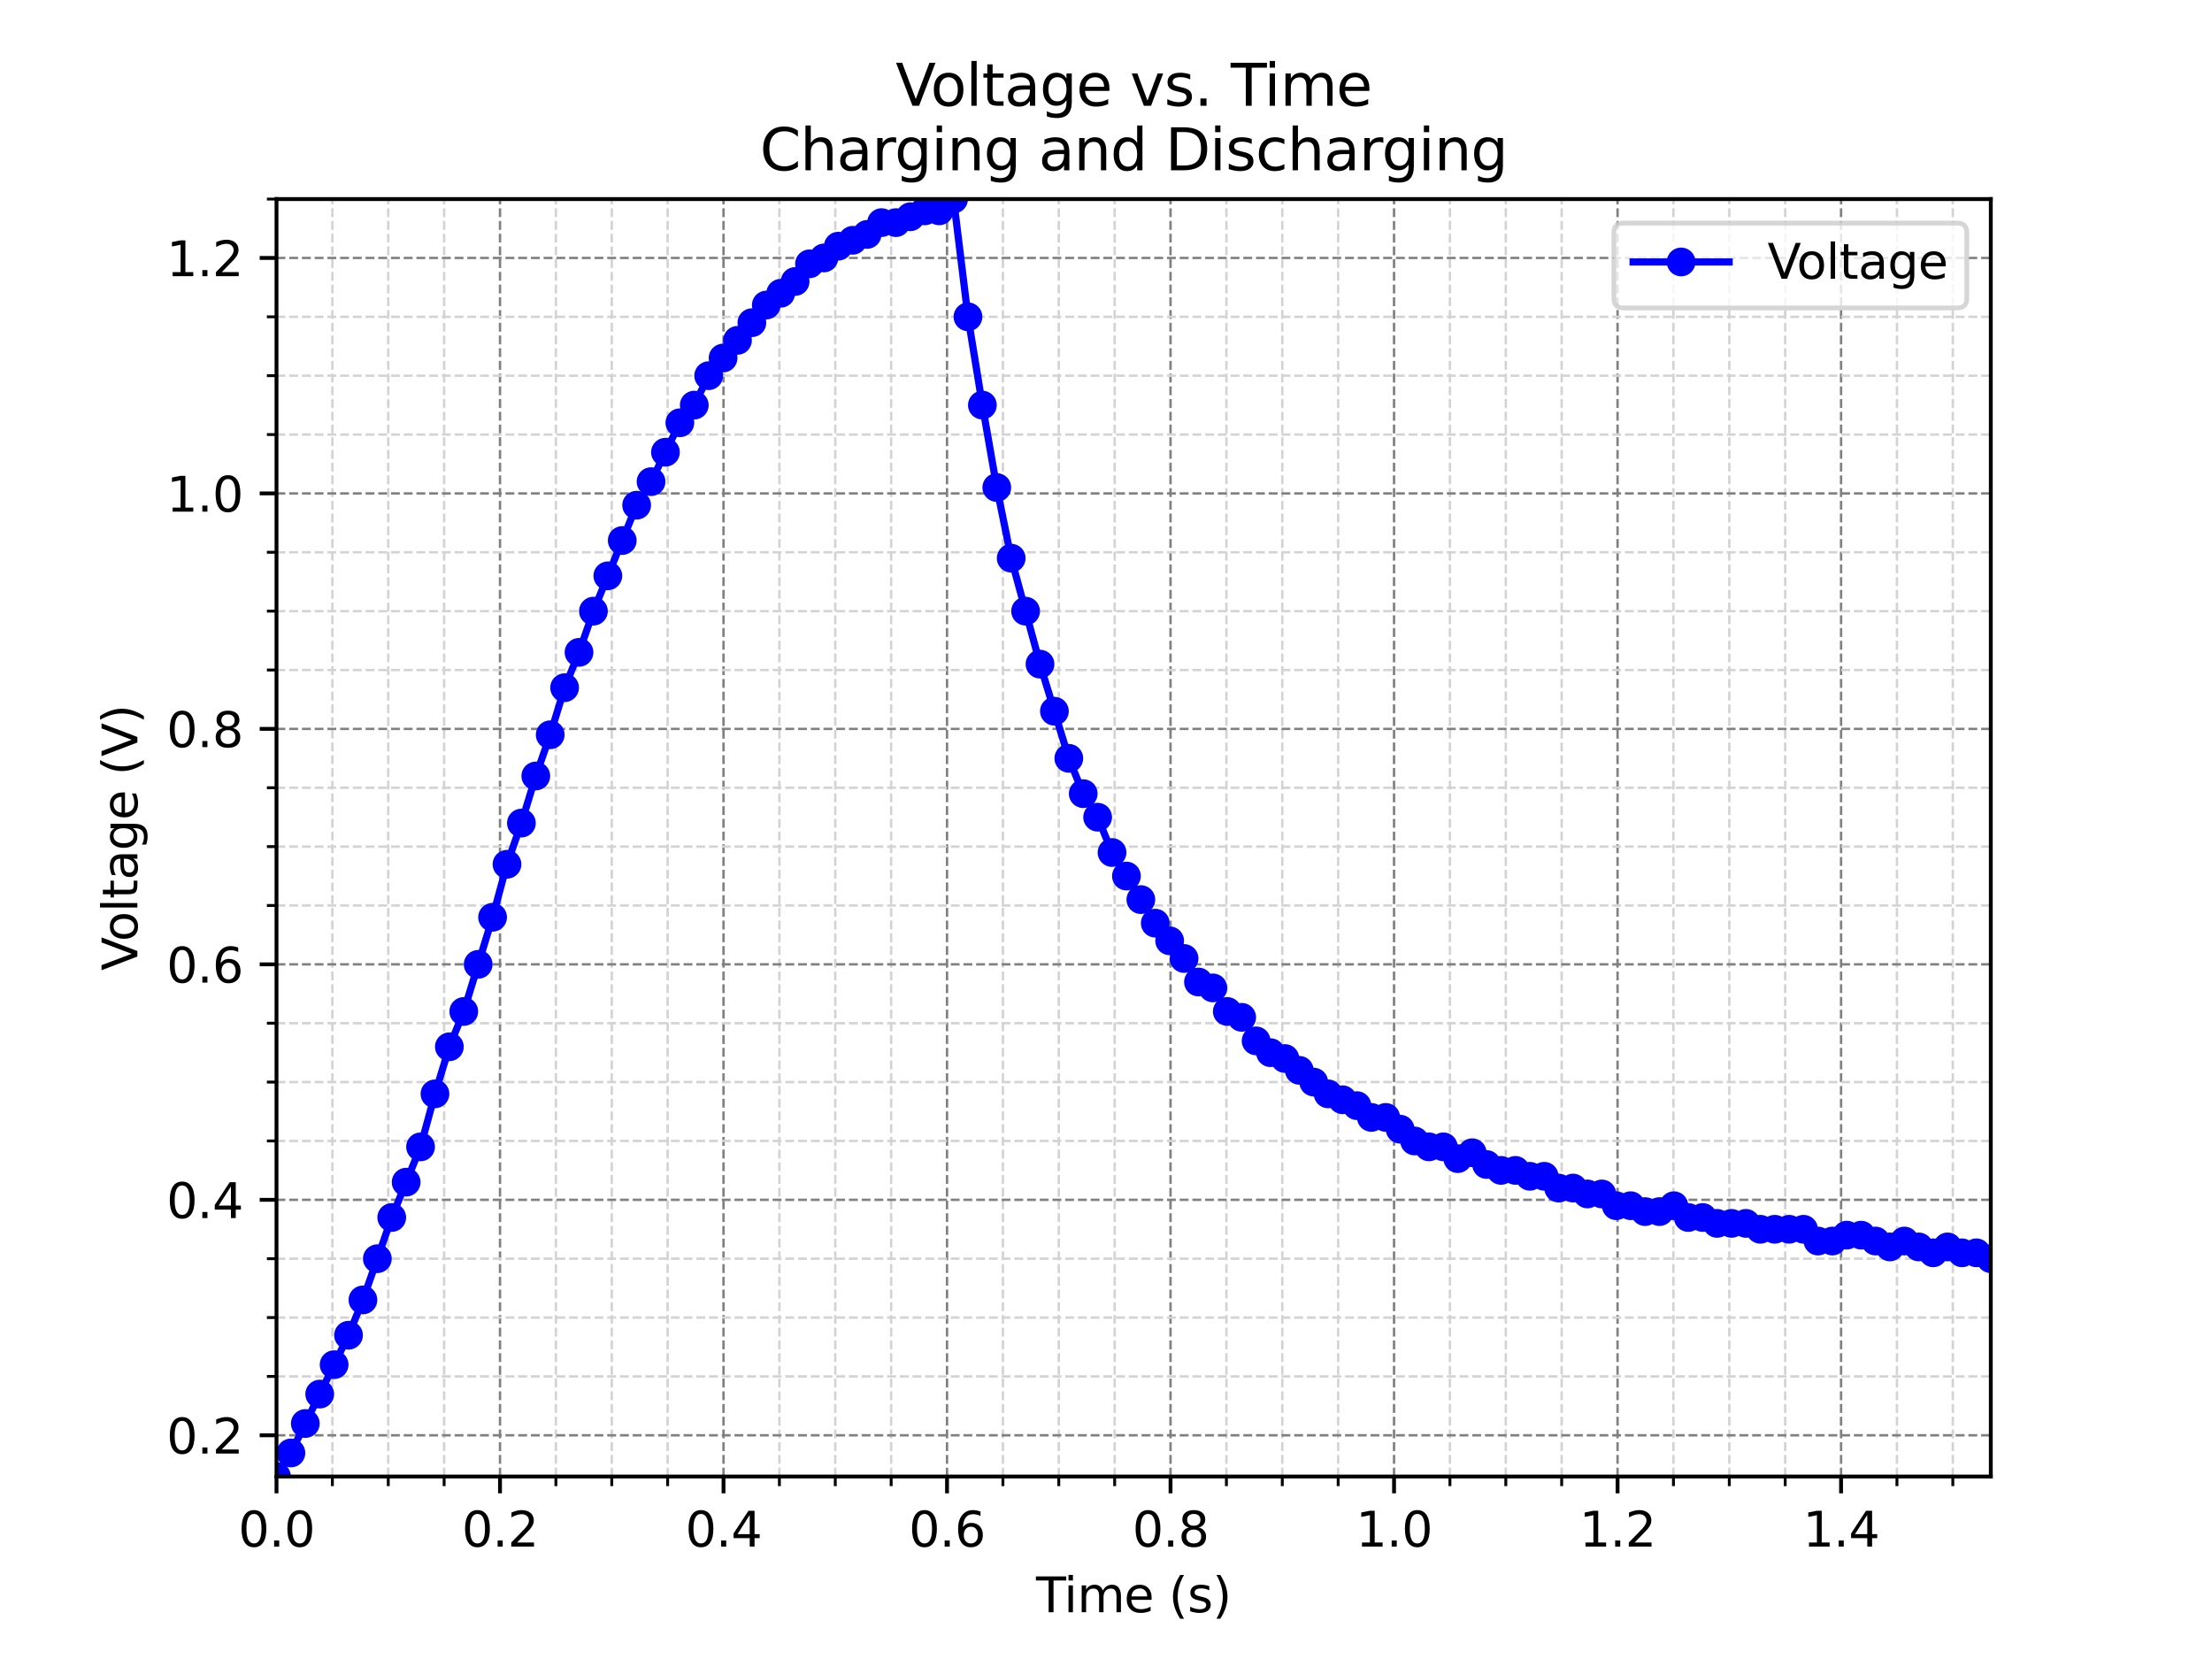 <?xml version="1.0" encoding="utf-8" standalone="no"?>
<!DOCTYPE svg PUBLIC "-//W3C//DTD SVG 1.1//EN"
  "http://www.w3.org/Graphics/SVG/1.1/DTD/svg11.dtd">
<svg xmlns:xlink="http://www.w3.org/1999/xlink" width="460.8pt" height="345.6pt" viewBox="0 0 460.8 345.6" xmlns="http://www.w3.org/2000/svg" version="1.1">
 <defs>
  <style type="text/css">*{stroke-linejoin: round; stroke-linecap: butt}</style>
 </defs>
 <g id="figure_1">
  <g id="patch_1">
   <path d="M 0 345.6 
L 460.8 345.6 
L 460.8 0 
L 0 0 
z
" style="fill: #ffffff"/>
  </g>
  <g id="axes_1">
   <g id="patch_2">
    <path d="M 57.6 307.584 
L 414.72 307.584 
L 414.72 41.472 
L 57.6 41.472 
z
" style="fill: #ffffff"/>
   </g>
   <g id="matplotlib.axis_1">
    <g id="xtick_1">
     <g id="line2d_1">
      <path d="M 57.6 307.584 
L 57.6 41.472 
" clip-path="url(#p20239537d5)" style="fill: none; stroke-dasharray: 1.85,0.8; stroke-dashoffset: 0; stroke: #808080; stroke-width: 0.5"/>
     </g>
     <g id="line2d_2">
      <defs>
       <path id="mf1668638ea" d="M 0 0 
L 0 3.5 
" style="stroke: #000000; stroke-width: 0.8"/>
      </defs>
      <g>
       <use xlink:href="#mf1668638ea" x="57.6" y="307.584" style="stroke: #000000; stroke-width: 0.8"/>
      </g>
     </g>
     <g id="text_1">
      <!-- 0.0 -->
      <g transform="translate(49.648 322.182) scale(0.1 -0.1)">
       <defs>
        <path id="DejaVuSans-30" d="M 2034 4250 
Q 1547 4250 1301 3770 
Q 1056 3291 1056 2328 
Q 1056 1369 1301 889 
Q 1547 409 2034 409 
Q 2525 409 2770 889 
Q 3016 1369 3016 2328 
Q 3016 3291 2770 3770 
Q 2525 4250 2034 4250 
z
M 2034 4750 
Q 2819 4750 3233 4129 
Q 3647 3509 3647 2328 
Q 3647 1150 3233 529 
Q 2819 -91 2034 -91 
Q 1250 -91 836 529 
Q 422 1150 422 2328 
Q 422 3509 836 4129 
Q 1250 4750 2034 4750 
z
" transform="scale(0.016)"/>
        <path id="DejaVuSans-2e" d="M 684 794 
L 1344 794 
L 1344 0 
L 684 0 
L 684 794 
z
" transform="scale(0.016)"/>
       </defs>
       <use xlink:href="#DejaVuSans-30"/>
       <use xlink:href="#DejaVuSans-2e" x="63.623"/>
       <use xlink:href="#DejaVuSans-30" x="95.41"/>
      </g>
     </g>
    </g>
    <g id="xtick_2">
     <g id="line2d_3">
      <path d="M 104.161 307.584 
L 104.161 41.472 
" clip-path="url(#p20239537d5)" style="fill: none; stroke-dasharray: 1.85,0.8; stroke-dashoffset: 0; stroke: #808080; stroke-width: 0.5"/>
     </g>
     <g id="line2d_4">
      <g>
       <use xlink:href="#mf1668638ea" x="104.161" y="307.584" style="stroke: #000000; stroke-width: 0.8"/>
      </g>
     </g>
     <g id="text_2">
      <!-- 0.2 -->
      <g transform="translate(96.21 322.182) scale(0.1 -0.1)">
       <defs>
        <path id="DejaVuSans-32" d="M 1228 531 
L 3431 531 
L 3431 0 
L 469 0 
L 469 531 
Q 828 903 1448 1529 
Q 2069 2156 2228 2338 
Q 2531 2678 2651 2914 
Q 2772 3150 2772 3378 
Q 2772 3750 2511 3984 
Q 2250 4219 1831 4219 
Q 1534 4219 1204 4116 
Q 875 4013 500 3803 
L 500 4441 
Q 881 4594 1212 4672 
Q 1544 4750 1819 4750 
Q 2544 4750 2975 4387 
Q 3406 4025 3406 3419 
Q 3406 3131 3298 2873 
Q 3191 2616 2906 2266 
Q 2828 2175 2409 1742 
Q 1991 1309 1228 531 
z
" transform="scale(0.016)"/>
       </defs>
       <use xlink:href="#DejaVuSans-30"/>
       <use xlink:href="#DejaVuSans-2e" x="63.623"/>
       <use xlink:href="#DejaVuSans-32" x="95.41"/>
      </g>
     </g>
    </g>
    <g id="xtick_3">
     <g id="line2d_5">
      <path d="M 150.722 307.584 
L 150.722 41.472 
" clip-path="url(#p20239537d5)" style="fill: none; stroke-dasharray: 1.85,0.8; stroke-dashoffset: 0; stroke: #808080; stroke-width: 0.5"/>
     </g>
     <g id="line2d_6">
      <g>
       <use xlink:href="#mf1668638ea" x="150.722" y="307.584" style="stroke: #000000; stroke-width: 0.8"/>
      </g>
     </g>
     <g id="text_3">
      <!-- 0.4 -->
      <g transform="translate(142.771 322.182) scale(0.1 -0.1)">
       <defs>
        <path id="DejaVuSans-34" d="M 2419 4116 
L 825 1625 
L 2419 1625 
L 2419 4116 
z
M 2253 4666 
L 3047 4666 
L 3047 1625 
L 3713 1625 
L 3713 1100 
L 3047 1100 
L 3047 0 
L 2419 0 
L 2419 1100 
L 313 1100 
L 313 1709 
L 2253 4666 
z
" transform="scale(0.016)"/>
       </defs>
       <use xlink:href="#DejaVuSans-30"/>
       <use xlink:href="#DejaVuSans-2e" x="63.623"/>
       <use xlink:href="#DejaVuSans-34" x="95.41"/>
      </g>
     </g>
    </g>
    <g id="xtick_4">
     <g id="line2d_7">
      <path d="M 197.283 307.584 
L 197.283 41.472 
" clip-path="url(#p20239537d5)" style="fill: none; stroke-dasharray: 1.85,0.8; stroke-dashoffset: 0; stroke: #808080; stroke-width: 0.5"/>
     </g>
     <g id="line2d_8">
      <g>
       <use xlink:href="#mf1668638ea" x="197.283" y="307.584" style="stroke: #000000; stroke-width: 0.8"/>
      </g>
     </g>
     <g id="text_4">
      <!-- 0.6 -->
      <g transform="translate(189.332 322.182) scale(0.1 -0.1)">
       <defs>
        <path id="DejaVuSans-36" d="M 2113 2584 
Q 1688 2584 1439 2293 
Q 1191 2003 1191 1497 
Q 1191 994 1439 701 
Q 1688 409 2113 409 
Q 2538 409 2786 701 
Q 3034 994 3034 1497 
Q 3034 2003 2786 2293 
Q 2538 2584 2113 2584 
z
M 3366 4563 
L 3366 3988 
Q 3128 4100 2886 4159 
Q 2644 4219 2406 4219 
Q 1781 4219 1451 3797 
Q 1122 3375 1075 2522 
Q 1259 2794 1537 2939 
Q 1816 3084 2150 3084 
Q 2853 3084 3261 2657 
Q 3669 2231 3669 1497 
Q 3669 778 3244 343 
Q 2819 -91 2113 -91 
Q 1303 -91 875 529 
Q 447 1150 447 2328 
Q 447 3434 972 4092 
Q 1497 4750 2381 4750 
Q 2619 4750 2861 4703 
Q 3103 4656 3366 4563 
z
" transform="scale(0.016)"/>
       </defs>
       <use xlink:href="#DejaVuSans-30"/>
       <use xlink:href="#DejaVuSans-2e" x="63.623"/>
       <use xlink:href="#DejaVuSans-36" x="95.41"/>
      </g>
     </g>
    </g>
    <g id="xtick_5">
     <g id="line2d_9">
      <path d="M 243.844 307.584 
L 243.844 41.472 
" clip-path="url(#p20239537d5)" style="fill: none; stroke-dasharray: 1.85,0.8; stroke-dashoffset: 0; stroke: #808080; stroke-width: 0.5"/>
     </g>
     <g id="line2d_10">
      <g>
       <use xlink:href="#mf1668638ea" x="243.844" y="307.584" style="stroke: #000000; stroke-width: 0.8"/>
      </g>
     </g>
     <g id="text_5">
      <!-- 0.8 -->
      <g transform="translate(235.893 322.182) scale(0.1 -0.1)">
       <defs>
        <path id="DejaVuSans-38" d="M 2034 2216 
Q 1584 2216 1326 1975 
Q 1069 1734 1069 1313 
Q 1069 891 1326 650 
Q 1584 409 2034 409 
Q 2484 409 2743 651 
Q 3003 894 3003 1313 
Q 3003 1734 2745 1975 
Q 2488 2216 2034 2216 
z
M 1403 2484 
Q 997 2584 770 2862 
Q 544 3141 544 3541 
Q 544 4100 942 4425 
Q 1341 4750 2034 4750 
Q 2731 4750 3128 4425 
Q 3525 4100 3525 3541 
Q 3525 3141 3298 2862 
Q 3072 2584 2669 2484 
Q 3125 2378 3379 2068 
Q 3634 1759 3634 1313 
Q 3634 634 3220 271 
Q 2806 -91 2034 -91 
Q 1263 -91 848 271 
Q 434 634 434 1313 
Q 434 1759 690 2068 
Q 947 2378 1403 2484 
z
M 1172 3481 
Q 1172 3119 1398 2916 
Q 1625 2713 2034 2713 
Q 2441 2713 2670 2916 
Q 2900 3119 2900 3481 
Q 2900 3844 2670 4047 
Q 2441 4250 2034 4250 
Q 1625 4250 1398 4047 
Q 1172 3844 1172 3481 
z
" transform="scale(0.016)"/>
       </defs>
       <use xlink:href="#DejaVuSans-30"/>
       <use xlink:href="#DejaVuSans-2e" x="63.623"/>
       <use xlink:href="#DejaVuSans-38" x="95.41"/>
      </g>
     </g>
    </g>
    <g id="xtick_6">
     <g id="line2d_11">
      <path d="M 290.406 307.584 
L 290.406 41.472 
" clip-path="url(#p20239537d5)" style="fill: none; stroke-dasharray: 1.85,0.8; stroke-dashoffset: 0; stroke: #808080; stroke-width: 0.5"/>
     </g>
     <g id="line2d_12">
      <g>
       <use xlink:href="#mf1668638ea" x="290.406" y="307.584" style="stroke: #000000; stroke-width: 0.8"/>
      </g>
     </g>
     <g id="text_6">
      <!-- 1.0 -->
      <g transform="translate(282.454 322.182) scale(0.1 -0.1)">
       <defs>
        <path id="DejaVuSans-31" d="M 794 531 
L 1825 531 
L 1825 4091 
L 703 3866 
L 703 4441 
L 1819 4666 
L 2450 4666 
L 2450 531 
L 3481 531 
L 3481 0 
L 794 0 
L 794 531 
z
" transform="scale(0.016)"/>
       </defs>
       <use xlink:href="#DejaVuSans-31"/>
       <use xlink:href="#DejaVuSans-2e" x="63.623"/>
       <use xlink:href="#DejaVuSans-30" x="95.41"/>
      </g>
     </g>
    </g>
    <g id="xtick_7">
     <g id="line2d_13">
      <path d="M 336.967 307.584 
L 336.967 41.472 
" clip-path="url(#p20239537d5)" style="fill: none; stroke-dasharray: 1.85,0.8; stroke-dashoffset: 0; stroke: #808080; stroke-width: 0.5"/>
     </g>
     <g id="line2d_14">
      <g>
       <use xlink:href="#mf1668638ea" x="336.967" y="307.584" style="stroke: #000000; stroke-width: 0.8"/>
      </g>
     </g>
     <g id="text_7">
      <!-- 1.2 -->
      <g transform="translate(329.015 322.182) scale(0.1 -0.1)">
       <use xlink:href="#DejaVuSans-31"/>
       <use xlink:href="#DejaVuSans-2e" x="63.623"/>
       <use xlink:href="#DejaVuSans-32" x="95.41"/>
      </g>
     </g>
    </g>
    <g id="xtick_8">
     <g id="line2d_15">
      <path d="M 383.528 307.584 
L 383.528 41.472 
" clip-path="url(#p20239537d5)" style="fill: none; stroke-dasharray: 1.85,0.8; stroke-dashoffset: 0; stroke: #808080; stroke-width: 0.5"/>
     </g>
     <g id="line2d_16">
      <g>
       <use xlink:href="#mf1668638ea" x="383.528" y="307.584" style="stroke: #000000; stroke-width: 0.8"/>
      </g>
     </g>
     <g id="text_8">
      <!-- 1.4 -->
      <g transform="translate(375.576 322.182) scale(0.1 -0.1)">
       <use xlink:href="#DejaVuSans-31"/>
       <use xlink:href="#DejaVuSans-2e" x="63.623"/>
       <use xlink:href="#DejaVuSans-34" x="95.41"/>
      </g>
     </g>
    </g>
    <g id="xtick_9">
     <g id="line2d_17">
      <path d="M 69.24 307.584 
L 69.24 41.472 
" clip-path="url(#p20239537d5)" style="fill: none; stroke-dasharray: 1.85,0.8; stroke-dashoffset: 0; stroke: #d3d3d3; stroke-width: 0.5"/>
     </g>
     <g id="line2d_18">
      <defs>
       <path id="mc023ffa530" d="M 0 0 
L 0 2 
" style="stroke: #000000; stroke-width: 0.6"/>
      </defs>
      <g>
       <use xlink:href="#mc023ffa530" x="69.24" y="307.584" style="stroke: #000000; stroke-width: 0.6"/>
      </g>
     </g>
    </g>
    <g id="xtick_10">
     <g id="line2d_19">
      <path d="M 80.881 307.584 
L 80.881 41.472 
" clip-path="url(#p20239537d5)" style="fill: none; stroke-dasharray: 1.85,0.8; stroke-dashoffset: 0; stroke: #d3d3d3; stroke-width: 0.5"/>
     </g>
     <g id="line2d_20">
      <g>
       <use xlink:href="#mc023ffa530" x="80.881" y="307.584" style="stroke: #000000; stroke-width: 0.6"/>
      </g>
     </g>
    </g>
    <g id="xtick_11">
     <g id="line2d_21">
      <path d="M 92.521 307.584 
L 92.521 41.472 
" clip-path="url(#p20239537d5)" style="fill: none; stroke-dasharray: 1.85,0.8; stroke-dashoffset: 0; stroke: #d3d3d3; stroke-width: 0.5"/>
     </g>
     <g id="line2d_22">
      <g>
       <use xlink:href="#mc023ffa530" x="92.521" y="307.584" style="stroke: #000000; stroke-width: 0.6"/>
      </g>
     </g>
    </g>
    <g id="xtick_12">
     <g id="line2d_23">
      <path d="M 115.801 307.584 
L 115.801 41.472 
" clip-path="url(#p20239537d5)" style="fill: none; stroke-dasharray: 1.85,0.8; stroke-dashoffset: 0; stroke: #d3d3d3; stroke-width: 0.5"/>
     </g>
     <g id="line2d_24">
      <g>
       <use xlink:href="#mc023ffa530" x="115.801" y="307.584" style="stroke: #000000; stroke-width: 0.6"/>
      </g>
     </g>
    </g>
    <g id="xtick_13">
     <g id="line2d_25">
      <path d="M 127.442 307.584 
L 127.442 41.472 
" clip-path="url(#p20239537d5)" style="fill: none; stroke-dasharray: 1.85,0.8; stroke-dashoffset: 0; stroke: #d3d3d3; stroke-width: 0.5"/>
     </g>
     <g id="line2d_26">
      <g>
       <use xlink:href="#mc023ffa530" x="127.442" y="307.584" style="stroke: #000000; stroke-width: 0.6"/>
      </g>
     </g>
    </g>
    <g id="xtick_14">
     <g id="line2d_27">
      <path d="M 139.082 307.584 
L 139.082 41.472 
" clip-path="url(#p20239537d5)" style="fill: none; stroke-dasharray: 1.85,0.8; stroke-dashoffset: 0; stroke: #d3d3d3; stroke-width: 0.5"/>
     </g>
     <g id="line2d_28">
      <g>
       <use xlink:href="#mc023ffa530" x="139.082" y="307.584" style="stroke: #000000; stroke-width: 0.6"/>
      </g>
     </g>
    </g>
    <g id="xtick_15">
     <g id="line2d_29">
      <path d="M 162.362 307.584 
L 162.362 41.472 
" clip-path="url(#p20239537d5)" style="fill: none; stroke-dasharray: 1.85,0.8; stroke-dashoffset: 0; stroke: #d3d3d3; stroke-width: 0.5"/>
     </g>
     <g id="line2d_30">
      <g>
       <use xlink:href="#mc023ffa530" x="162.362" y="307.584" style="stroke: #000000; stroke-width: 0.6"/>
      </g>
     </g>
    </g>
    <g id="xtick_16">
     <g id="line2d_31">
      <path d="M 174.003 307.584 
L 174.003 41.472 
" clip-path="url(#p20239537d5)" style="fill: none; stroke-dasharray: 1.85,0.8; stroke-dashoffset: 0; stroke: #d3d3d3; stroke-width: 0.5"/>
     </g>
     <g id="line2d_32">
      <g>
       <use xlink:href="#mc023ffa530" x="174.003" y="307.584" style="stroke: #000000; stroke-width: 0.6"/>
      </g>
     </g>
    </g>
    <g id="xtick_17">
     <g id="line2d_33">
      <path d="M 185.643 307.584 
L 185.643 41.472 
" clip-path="url(#p20239537d5)" style="fill: none; stroke-dasharray: 1.85,0.8; stroke-dashoffset: 0; stroke: #d3d3d3; stroke-width: 0.5"/>
     </g>
     <g id="line2d_34">
      <g>
       <use xlink:href="#mc023ffa530" x="185.643" y="307.584" style="stroke: #000000; stroke-width: 0.6"/>
      </g>
     </g>
    </g>
    <g id="xtick_18">
     <g id="line2d_35">
      <path d="M 208.924 307.584 
L 208.924 41.472 
" clip-path="url(#p20239537d5)" style="fill: none; stroke-dasharray: 1.85,0.8; stroke-dashoffset: 0; stroke: #d3d3d3; stroke-width: 0.5"/>
     </g>
     <g id="line2d_36">
      <g>
       <use xlink:href="#mc023ffa530" x="208.924" y="307.584" style="stroke: #000000; stroke-width: 0.6"/>
      </g>
     </g>
    </g>
    <g id="xtick_19">
     <g id="line2d_37">
      <path d="M 220.564 307.584 
L 220.564 41.472 
" clip-path="url(#p20239537d5)" style="fill: none; stroke-dasharray: 1.85,0.8; stroke-dashoffset: 0; stroke: #d3d3d3; stroke-width: 0.5"/>
     </g>
     <g id="line2d_38">
      <g>
       <use xlink:href="#mc023ffa530" x="220.564" y="307.584" style="stroke: #000000; stroke-width: 0.6"/>
      </g>
     </g>
    </g>
    <g id="xtick_20">
     <g id="line2d_39">
      <path d="M 232.204 307.584 
L 232.204 41.472 
" clip-path="url(#p20239537d5)" style="fill: none; stroke-dasharray: 1.85,0.8; stroke-dashoffset: 0; stroke: #d3d3d3; stroke-width: 0.5"/>
     </g>
     <g id="line2d_40">
      <g>
       <use xlink:href="#mc023ffa530" x="232.204" y="307.584" style="stroke: #000000; stroke-width: 0.6"/>
      </g>
     </g>
    </g>
    <g id="xtick_21">
     <g id="line2d_41">
      <path d="M 255.485 307.584 
L 255.485 41.472 
" clip-path="url(#p20239537d5)" style="fill: none; stroke-dasharray: 1.85,0.8; stroke-dashoffset: 0; stroke: #d3d3d3; stroke-width: 0.5"/>
     </g>
     <g id="line2d_42">
      <g>
       <use xlink:href="#mc023ffa530" x="255.485" y="307.584" style="stroke: #000000; stroke-width: 0.6"/>
      </g>
     </g>
    </g>
    <g id="xtick_22">
     <g id="line2d_43">
      <path d="M 267.125 307.584 
L 267.125 41.472 
" clip-path="url(#p20239537d5)" style="fill: none; stroke-dasharray: 1.85,0.8; stroke-dashoffset: 0; stroke: #d3d3d3; stroke-width: 0.5"/>
     </g>
     <g id="line2d_44">
      <g>
       <use xlink:href="#mc023ffa530" x="267.125" y="307.584" style="stroke: #000000; stroke-width: 0.6"/>
      </g>
     </g>
    </g>
    <g id="xtick_23">
     <g id="line2d_45">
      <path d="M 278.765 307.584 
L 278.765 41.472 
" clip-path="url(#p20239537d5)" style="fill: none; stroke-dasharray: 1.85,0.8; stroke-dashoffset: 0; stroke: #d3d3d3; stroke-width: 0.5"/>
     </g>
     <g id="line2d_46">
      <g>
       <use xlink:href="#mc023ffa530" x="278.765" y="307.584" style="stroke: #000000; stroke-width: 0.6"/>
      </g>
     </g>
    </g>
    <g id="xtick_24">
     <g id="line2d_47">
      <path d="M 302.046 307.584 
L 302.046 41.472 
" clip-path="url(#p20239537d5)" style="fill: none; stroke-dasharray: 1.85,0.8; stroke-dashoffset: 0; stroke: #d3d3d3; stroke-width: 0.5"/>
     </g>
     <g id="line2d_48">
      <g>
       <use xlink:href="#mc023ffa530" x="302.046" y="307.584" style="stroke: #000000; stroke-width: 0.6"/>
      </g>
     </g>
    </g>
    <g id="xtick_25">
     <g id="line2d_49">
      <path d="M 313.686 307.584 
L 313.686 41.472 
" clip-path="url(#p20239537d5)" style="fill: none; stroke-dasharray: 1.85,0.8; stroke-dashoffset: 0; stroke: #d3d3d3; stroke-width: 0.5"/>
     </g>
     <g id="line2d_50">
      <g>
       <use xlink:href="#mc023ffa530" x="313.686" y="307.584" style="stroke: #000000; stroke-width: 0.6"/>
      </g>
     </g>
    </g>
    <g id="xtick_26">
     <g id="line2d_51">
      <path d="M 325.326 307.584 
L 325.326 41.472 
" clip-path="url(#p20239537d5)" style="fill: none; stroke-dasharray: 1.85,0.8; stroke-dashoffset: 0; stroke: #d3d3d3; stroke-width: 0.5"/>
     </g>
     <g id="line2d_52">
      <g>
       <use xlink:href="#mc023ffa530" x="325.326" y="307.584" style="stroke: #000000; stroke-width: 0.6"/>
      </g>
     </g>
    </g>
    <g id="xtick_27">
     <g id="line2d_53">
      <path d="M 348.607 307.584 
L 348.607 41.472 
" clip-path="url(#p20239537d5)" style="fill: none; stroke-dasharray: 1.85,0.8; stroke-dashoffset: 0; stroke: #d3d3d3; stroke-width: 0.5"/>
     </g>
     <g id="line2d_54">
      <g>
       <use xlink:href="#mc023ffa530" x="348.607" y="307.584" style="stroke: #000000; stroke-width: 0.6"/>
      </g>
     </g>
    </g>
    <g id="xtick_28">
     <g id="line2d_55">
      <path d="M 360.247 307.584 
L 360.247 41.472 
" clip-path="url(#p20239537d5)" style="fill: none; stroke-dasharray: 1.85,0.8; stroke-dashoffset: 0; stroke: #d3d3d3; stroke-width: 0.5"/>
     </g>
     <g id="line2d_56">
      <g>
       <use xlink:href="#mc023ffa530" x="360.247" y="307.584" style="stroke: #000000; stroke-width: 0.6"/>
      </g>
     </g>
    </g>
    <g id="xtick_29">
     <g id="line2d_57">
      <path d="M 371.887 307.584 
L 371.887 41.472 
" clip-path="url(#p20239537d5)" style="fill: none; stroke-dasharray: 1.85,0.8; stroke-dashoffset: 0; stroke: #d3d3d3; stroke-width: 0.5"/>
     </g>
     <g id="line2d_58">
      <g>
       <use xlink:href="#mc023ffa530" x="371.887" y="307.584" style="stroke: #000000; stroke-width: 0.6"/>
      </g>
     </g>
    </g>
    <g id="xtick_30">
     <g id="line2d_59">
      <path d="M 395.168 307.584 
L 395.168 41.472 
" clip-path="url(#p20239537d5)" style="fill: none; stroke-dasharray: 1.85,0.8; stroke-dashoffset: 0; stroke: #d3d3d3; stroke-width: 0.5"/>
     </g>
     <g id="line2d_60">
      <g>
       <use xlink:href="#mc023ffa530" x="395.168" y="307.584" style="stroke: #000000; stroke-width: 0.6"/>
      </g>
     </g>
    </g>
    <g id="xtick_31">
     <g id="line2d_61">
      <path d="M 406.808 307.584 
L 406.808 41.472 
" clip-path="url(#p20239537d5)" style="fill: none; stroke-dasharray: 1.85,0.8; stroke-dashoffset: 0; stroke: #d3d3d3; stroke-width: 0.5"/>
     </g>
     <g id="line2d_62">
      <g>
       <use xlink:href="#mc023ffa530" x="406.808" y="307.584" style="stroke: #000000; stroke-width: 0.6"/>
      </g>
     </g>
    </g>
    <g id="text_9">
     <!-- Time (s) -->
     <g transform="translate(215.831 335.861) scale(0.1 -0.1)">
      <defs>
       <path id="DejaVuSans-54" d="M -19 4666 
L 3928 4666 
L 3928 4134 
L 2272 4134 
L 2272 0 
L 1638 0 
L 1638 4134 
L -19 4134 
L -19 4666 
z
" transform="scale(0.016)"/>
       <path id="DejaVuSans-69" d="M 603 3500 
L 1178 3500 
L 1178 0 
L 603 0 
L 603 3500 
z
M 603 4863 
L 1178 4863 
L 1178 4134 
L 603 4134 
L 603 4863 
z
" transform="scale(0.016)"/>
       <path id="DejaVuSans-6d" d="M 3328 2828 
Q 3544 3216 3844 3400 
Q 4144 3584 4550 3584 
Q 5097 3584 5394 3201 
Q 5691 2819 5691 2113 
L 5691 0 
L 5113 0 
L 5113 2094 
Q 5113 2597 4934 2840 
Q 4756 3084 4391 3084 
Q 3944 3084 3684 2787 
Q 3425 2491 3425 1978 
L 3425 0 
L 2847 0 
L 2847 2094 
Q 2847 2600 2669 2842 
Q 2491 3084 2119 3084 
Q 1678 3084 1418 2786 
Q 1159 2488 1159 1978 
L 1159 0 
L 581 0 
L 581 3500 
L 1159 3500 
L 1159 2956 
Q 1356 3278 1631 3431 
Q 1906 3584 2284 3584 
Q 2666 3584 2933 3390 
Q 3200 3197 3328 2828 
z
" transform="scale(0.016)"/>
       <path id="DejaVuSans-65" d="M 3597 1894 
L 3597 1613 
L 953 1613 
Q 991 1019 1311 708 
Q 1631 397 2203 397 
Q 2534 397 2845 478 
Q 3156 559 3463 722 
L 3463 178 
Q 3153 47 2828 -22 
Q 2503 -91 2169 -91 
Q 1331 -91 842 396 
Q 353 884 353 1716 
Q 353 2575 817 3079 
Q 1281 3584 2069 3584 
Q 2775 3584 3186 3129 
Q 3597 2675 3597 1894 
z
M 3022 2063 
Q 3016 2534 2758 2815 
Q 2500 3097 2075 3097 
Q 1594 3097 1305 2825 
Q 1016 2553 972 2059 
L 3022 2063 
z
" transform="scale(0.016)"/>
       <path id="DejaVuSans-20" transform="scale(0.016)"/>
       <path id="DejaVuSans-28" d="M 1984 4856 
Q 1566 4138 1362 3434 
Q 1159 2731 1159 2009 
Q 1159 1288 1364 580 
Q 1569 -128 1984 -844 
L 1484 -844 
Q 1016 -109 783 600 
Q 550 1309 550 2009 
Q 550 2706 781 3412 
Q 1013 4119 1484 4856 
L 1984 4856 
z
" transform="scale(0.016)"/>
       <path id="DejaVuSans-73" d="M 2834 3397 
L 2834 2853 
Q 2591 2978 2328 3040 
Q 2066 3103 1784 3103 
Q 1356 3103 1142 2972 
Q 928 2841 928 2578 
Q 928 2378 1081 2264 
Q 1234 2150 1697 2047 
L 1894 2003 
Q 2506 1872 2764 1633 
Q 3022 1394 3022 966 
Q 3022 478 2636 193 
Q 2250 -91 1575 -91 
Q 1294 -91 989 -36 
Q 684 19 347 128 
L 347 722 
Q 666 556 975 473 
Q 1284 391 1588 391 
Q 1994 391 2212 530 
Q 2431 669 2431 922 
Q 2431 1156 2273 1281 
Q 2116 1406 1581 1522 
L 1381 1569 
Q 847 1681 609 1914 
Q 372 2147 372 2553 
Q 372 3047 722 3315 
Q 1072 3584 1716 3584 
Q 2034 3584 2315 3537 
Q 2597 3491 2834 3397 
z
" transform="scale(0.016)"/>
       <path id="DejaVuSans-29" d="M 513 4856 
L 1013 4856 
Q 1481 4119 1714 3412 
Q 1947 2706 1947 2009 
Q 1947 1309 1714 600 
Q 1481 -109 1013 -844 
L 513 -844 
Q 928 -128 1133 580 
Q 1338 1288 1338 2009 
Q 1338 2731 1133 3434 
Q 928 4138 513 4856 
z
" transform="scale(0.016)"/>
      </defs>
      <use xlink:href="#DejaVuSans-54"/>
      <use xlink:href="#DejaVuSans-69" x="57.959"/>
      <use xlink:href="#DejaVuSans-6d" x="85.742"/>
      <use xlink:href="#DejaVuSans-65" x="183.154"/>
      <use xlink:href="#DejaVuSans-20" x="244.678"/>
      <use xlink:href="#DejaVuSans-28" x="276.465"/>
      <use xlink:href="#DejaVuSans-73" x="315.479"/>
      <use xlink:href="#DejaVuSans-29" x="367.578"/>
     </g>
    </g>
   </g>
   <g id="matplotlib.axis_2">
    <g id="ytick_1">
     <g id="line2d_63">
      <path d="M 57.6 299 
L 414.72 299 
" clip-path="url(#p20239537d5)" style="fill: none; stroke-dasharray: 1.85,0.8; stroke-dashoffset: 0; stroke: #808080; stroke-width: 0.5"/>
     </g>
     <g id="line2d_64">
      <defs>
       <path id="m8cfd4fa439" d="M 0 0 
L -3.5 0 
" style="stroke: #000000; stroke-width: 0.8"/>
      </defs>
      <g>
       <use xlink:href="#m8cfd4fa439" x="57.6" y="299" style="stroke: #000000; stroke-width: 0.8"/>
      </g>
     </g>
     <g id="text_10">
      <!-- 0.2 -->
      <g transform="translate(34.697 302.799) scale(0.1 -0.1)">
       <use xlink:href="#DejaVuSans-30"/>
       <use xlink:href="#DejaVuSans-2e" x="63.623"/>
       <use xlink:href="#DejaVuSans-32" x="95.41"/>
      </g>
     </g>
    </g>
    <g id="ytick_2">
     <g id="line2d_65">
      <path d="M 57.6 249.947 
L 414.72 249.947 
" clip-path="url(#p20239537d5)" style="fill: none; stroke-dasharray: 1.85,0.8; stroke-dashoffset: 0; stroke: #808080; stroke-width: 0.5"/>
     </g>
     <g id="line2d_66">
      <g>
       <use xlink:href="#m8cfd4fa439" x="57.6" y="249.947" style="stroke: #000000; stroke-width: 0.8"/>
      </g>
     </g>
     <g id="text_11">
      <!-- 0.4 -->
      <g transform="translate(34.697 253.746) scale(0.1 -0.1)">
       <use xlink:href="#DejaVuSans-30"/>
       <use xlink:href="#DejaVuSans-2e" x="63.623"/>
       <use xlink:href="#DejaVuSans-34" x="95.41"/>
      </g>
     </g>
    </g>
    <g id="ytick_3">
     <g id="line2d_67">
      <path d="M 57.6 200.894 
L 414.72 200.894 
" clip-path="url(#p20239537d5)" style="fill: none; stroke-dasharray: 1.85,0.8; stroke-dashoffset: 0; stroke: #808080; stroke-width: 0.5"/>
     </g>
     <g id="line2d_68">
      <g>
       <use xlink:href="#m8cfd4fa439" x="57.6" y="200.894" style="stroke: #000000; stroke-width: 0.8"/>
      </g>
     </g>
     <g id="text_12">
      <!-- 0.6 -->
      <g transform="translate(34.697 204.693) scale(0.1 -0.1)">
       <use xlink:href="#DejaVuSans-30"/>
       <use xlink:href="#DejaVuSans-2e" x="63.623"/>
       <use xlink:href="#DejaVuSans-36" x="95.41"/>
      </g>
     </g>
    </g>
    <g id="ytick_4">
     <g id="line2d_69">
      <path d="M 57.6 151.841 
L 414.72 151.841 
" clip-path="url(#p20239537d5)" style="fill: none; stroke-dasharray: 1.85,0.8; stroke-dashoffset: 0; stroke: #808080; stroke-width: 0.5"/>
     </g>
     <g id="line2d_70">
      <g>
       <use xlink:href="#m8cfd4fa439" x="57.6" y="151.841" style="stroke: #000000; stroke-width: 0.8"/>
      </g>
     </g>
     <g id="text_13">
      <!-- 0.8 -->
      <g transform="translate(34.697 155.64) scale(0.1 -0.1)">
       <use xlink:href="#DejaVuSans-30"/>
       <use xlink:href="#DejaVuSans-2e" x="63.623"/>
       <use xlink:href="#DejaVuSans-38" x="95.41"/>
      </g>
     </g>
    </g>
    <g id="ytick_5">
     <g id="line2d_71">
      <path d="M 57.6 102.788 
L 414.72 102.788 
" clip-path="url(#p20239537d5)" style="fill: none; stroke-dasharray: 1.85,0.8; stroke-dashoffset: 0; stroke: #808080; stroke-width: 0.5"/>
     </g>
     <g id="line2d_72">
      <g>
       <use xlink:href="#m8cfd4fa439" x="57.6" y="102.788" style="stroke: #000000; stroke-width: 0.8"/>
      </g>
     </g>
     <g id="text_14">
      <!-- 1.0 -->
      <g transform="translate(34.697 106.587) scale(0.1 -0.1)">
       <use xlink:href="#DejaVuSans-31"/>
       <use xlink:href="#DejaVuSans-2e" x="63.623"/>
       <use xlink:href="#DejaVuSans-30" x="95.41"/>
      </g>
     </g>
    </g>
    <g id="ytick_6">
     <g id="line2d_73">
      <path d="M 57.6 53.735 
L 414.72 53.735 
" clip-path="url(#p20239537d5)" style="fill: none; stroke-dasharray: 1.85,0.8; stroke-dashoffset: 0; stroke: #808080; stroke-width: 0.5"/>
     </g>
     <g id="line2d_74">
      <g>
       <use xlink:href="#m8cfd4fa439" x="57.6" y="53.735" style="stroke: #000000; stroke-width: 0.8"/>
      </g>
     </g>
     <g id="text_15">
      <!-- 1.2 -->
      <g transform="translate(34.697 57.534) scale(0.1 -0.1)">
       <use xlink:href="#DejaVuSans-31"/>
       <use xlink:href="#DejaVuSans-2e" x="63.623"/>
       <use xlink:href="#DejaVuSans-32" x="95.41"/>
      </g>
     </g>
    </g>
    <g id="ytick_7">
     <g id="line2d_75">
      <path d="M 57.6 286.737 
L 414.72 286.737 
" clip-path="url(#p20239537d5)" style="fill: none; stroke-dasharray: 1.85,0.8; stroke-dashoffset: 0; stroke: #d3d3d3; stroke-width: 0.5"/>
     </g>
     <g id="line2d_76">
      <defs>
       <path id="mc6d8bd30e4" d="M 0 0 
L -2 0 
" style="stroke: #000000; stroke-width: 0.6"/>
      </defs>
      <g>
       <use xlink:href="#mc6d8bd30e4" x="57.6" y="286.737" style="stroke: #000000; stroke-width: 0.6"/>
      </g>
     </g>
    </g>
    <g id="ytick_8">
     <g id="line2d_77">
      <path d="M 57.6 274.473 
L 414.72 274.473 
" clip-path="url(#p20239537d5)" style="fill: none; stroke-dasharray: 1.85,0.8; stroke-dashoffset: 0; stroke: #d3d3d3; stroke-width: 0.5"/>
     </g>
     <g id="line2d_78">
      <g>
       <use xlink:href="#mc6d8bd30e4" x="57.6" y="274.473" style="stroke: #000000; stroke-width: 0.6"/>
      </g>
     </g>
    </g>
    <g id="ytick_9">
     <g id="line2d_79">
      <path d="M 57.6 262.21 
L 414.72 262.21 
" clip-path="url(#p20239537d5)" style="fill: none; stroke-dasharray: 1.85,0.8; stroke-dashoffset: 0; stroke: #d3d3d3; stroke-width: 0.5"/>
     </g>
     <g id="line2d_80">
      <g>
       <use xlink:href="#mc6d8bd30e4" x="57.6" y="262.21" style="stroke: #000000; stroke-width: 0.6"/>
      </g>
     </g>
    </g>
    <g id="ytick_10">
     <g id="line2d_81">
      <path d="M 57.6 237.684 
L 414.72 237.684 
" clip-path="url(#p20239537d5)" style="fill: none; stroke-dasharray: 1.85,0.8; stroke-dashoffset: 0; stroke: #d3d3d3; stroke-width: 0.5"/>
     </g>
     <g id="line2d_82">
      <g>
       <use xlink:href="#mc6d8bd30e4" x="57.6" y="237.684" style="stroke: #000000; stroke-width: 0.6"/>
      </g>
     </g>
    </g>
    <g id="ytick_11">
     <g id="line2d_83">
      <path d="M 57.6 225.42 
L 414.72 225.42 
" clip-path="url(#p20239537d5)" style="fill: none; stroke-dasharray: 1.85,0.8; stroke-dashoffset: 0; stroke: #d3d3d3; stroke-width: 0.5"/>
     </g>
     <g id="line2d_84">
      <g>
       <use xlink:href="#mc6d8bd30e4" x="57.6" y="225.42" style="stroke: #000000; stroke-width: 0.6"/>
      </g>
     </g>
    </g>
    <g id="ytick_12">
     <g id="line2d_85">
      <path d="M 57.6 213.157 
L 414.72 213.157 
" clip-path="url(#p20239537d5)" style="fill: none; stroke-dasharray: 1.85,0.8; stroke-dashoffset: 0; stroke: #d3d3d3; stroke-width: 0.5"/>
     </g>
     <g id="line2d_86">
      <g>
       <use xlink:href="#mc6d8bd30e4" x="57.6" y="213.157" style="stroke: #000000; stroke-width: 0.6"/>
      </g>
     </g>
    </g>
    <g id="ytick_13">
     <g id="line2d_87">
      <path d="M 57.6 188.631 
L 414.72 188.631 
" clip-path="url(#p20239537d5)" style="fill: none; stroke-dasharray: 1.85,0.8; stroke-dashoffset: 0; stroke: #d3d3d3; stroke-width: 0.5"/>
     </g>
     <g id="line2d_88">
      <g>
       <use xlink:href="#mc6d8bd30e4" x="57.6" y="188.631" style="stroke: #000000; stroke-width: 0.6"/>
      </g>
     </g>
    </g>
    <g id="ytick_14">
     <g id="line2d_89">
      <path d="M 57.6 176.367 
L 414.72 176.367 
" clip-path="url(#p20239537d5)" style="fill: none; stroke-dasharray: 1.85,0.8; stroke-dashoffset: 0; stroke: #d3d3d3; stroke-width: 0.5"/>
     </g>
     <g id="line2d_90">
      <g>
       <use xlink:href="#mc6d8bd30e4" x="57.6" y="176.367" style="stroke: #000000; stroke-width: 0.6"/>
      </g>
     </g>
    </g>
    <g id="ytick_15">
     <g id="line2d_91">
      <path d="M 57.6 164.104 
L 414.72 164.104 
" clip-path="url(#p20239537d5)" style="fill: none; stroke-dasharray: 1.85,0.8; stroke-dashoffset: 0; stroke: #d3d3d3; stroke-width: 0.5"/>
     </g>
     <g id="line2d_92">
      <g>
       <use xlink:href="#mc6d8bd30e4" x="57.6" y="164.104" style="stroke: #000000; stroke-width: 0.6"/>
      </g>
     </g>
    </g>
    <g id="ytick_16">
     <g id="line2d_93">
      <path d="M 57.6 139.578 
L 414.72 139.578 
" clip-path="url(#p20239537d5)" style="fill: none; stroke-dasharray: 1.85,0.8; stroke-dashoffset: 0; stroke: #d3d3d3; stroke-width: 0.5"/>
     </g>
     <g id="line2d_94">
      <g>
       <use xlink:href="#mc6d8bd30e4" x="57.6" y="139.578" style="stroke: #000000; stroke-width: 0.6"/>
      </g>
     </g>
    </g>
    <g id="ytick_17">
     <g id="line2d_95">
      <path d="M 57.6 127.315 
L 414.72 127.315 
" clip-path="url(#p20239537d5)" style="fill: none; stroke-dasharray: 1.85,0.8; stroke-dashoffset: 0; stroke: #d3d3d3; stroke-width: 0.5"/>
     </g>
     <g id="line2d_96">
      <g>
       <use xlink:href="#mc6d8bd30e4" x="57.6" y="127.315" style="stroke: #000000; stroke-width: 0.6"/>
      </g>
     </g>
    </g>
    <g id="ytick_18">
     <g id="line2d_97">
      <path d="M 57.6 115.051 
L 414.72 115.051 
" clip-path="url(#p20239537d5)" style="fill: none; stroke-dasharray: 1.85,0.8; stroke-dashoffset: 0; stroke: #d3d3d3; stroke-width: 0.5"/>
     </g>
     <g id="line2d_98">
      <g>
       <use xlink:href="#mc6d8bd30e4" x="57.6" y="115.051" style="stroke: #000000; stroke-width: 0.6"/>
      </g>
     </g>
    </g>
    <g id="ytick_19">
     <g id="line2d_99">
      <path d="M 57.6 90.525 
L 414.72 90.525 
" clip-path="url(#p20239537d5)" style="fill: none; stroke-dasharray: 1.85,0.8; stroke-dashoffset: 0; stroke: #d3d3d3; stroke-width: 0.5"/>
     </g>
     <g id="line2d_100">
      <g>
       <use xlink:href="#mc6d8bd30e4" x="57.6" y="90.525" style="stroke: #000000; stroke-width: 0.6"/>
      </g>
     </g>
    </g>
    <g id="ytick_20">
     <g id="line2d_101">
      <path d="M 57.6 78.262 
L 414.72 78.262 
" clip-path="url(#p20239537d5)" style="fill: none; stroke-dasharray: 1.85,0.8; stroke-dashoffset: 0; stroke: #d3d3d3; stroke-width: 0.5"/>
     </g>
     <g id="line2d_102">
      <g>
       <use xlink:href="#mc6d8bd30e4" x="57.6" y="78.262" style="stroke: #000000; stroke-width: 0.6"/>
      </g>
     </g>
    </g>
    <g id="ytick_21">
     <g id="line2d_103">
      <path d="M 57.6 65.998 
L 414.72 65.998 
" clip-path="url(#p20239537d5)" style="fill: none; stroke-dasharray: 1.85,0.8; stroke-dashoffset: 0; stroke: #d3d3d3; stroke-width: 0.5"/>
     </g>
     <g id="line2d_104">
      <g>
       <use xlink:href="#mc6d8bd30e4" x="57.6" y="65.998" style="stroke: #000000; stroke-width: 0.6"/>
      </g>
     </g>
    </g>
    <g id="ytick_22">
     <g id="line2d_105">
      <path d="M 57.6 41.472 
L 414.72 41.472 
" clip-path="url(#p20239537d5)" style="fill: none; stroke-dasharray: 1.85,0.8; stroke-dashoffset: 0; stroke: #d3d3d3; stroke-width: 0.5"/>
     </g>
     <g id="line2d_106">
      <g>
       <use xlink:href="#mc6d8bd30e4" x="57.6" y="41.472" style="stroke: #000000; stroke-width: 0.6"/>
      </g>
     </g>
    </g>
    <g id="text_16">
     <!-- Voltage (V) -->
     <g transform="translate(28.617 202.195) rotate(-90) scale(0.1 -0.1)">
      <defs>
       <path id="DejaVuSans-56" d="M 1831 0 
L 50 4666 
L 709 4666 
L 2188 738 
L 3669 4666 
L 4325 4666 
L 2547 0 
L 1831 0 
z
" transform="scale(0.016)"/>
       <path id="DejaVuSans-6f" d="M 1959 3097 
Q 1497 3097 1228 2736 
Q 959 2375 959 1747 
Q 959 1119 1226 758 
Q 1494 397 1959 397 
Q 2419 397 2687 759 
Q 2956 1122 2956 1747 
Q 2956 2369 2687 2733 
Q 2419 3097 1959 3097 
z
M 1959 3584 
Q 2709 3584 3137 3096 
Q 3566 2609 3566 1747 
Q 3566 888 3137 398 
Q 2709 -91 1959 -91 
Q 1206 -91 779 398 
Q 353 888 353 1747 
Q 353 2609 779 3096 
Q 1206 3584 1959 3584 
z
" transform="scale(0.016)"/>
       <path id="DejaVuSans-6c" d="M 603 4863 
L 1178 4863 
L 1178 0 
L 603 0 
L 603 4863 
z
" transform="scale(0.016)"/>
       <path id="DejaVuSans-74" d="M 1172 4494 
L 1172 3500 
L 2356 3500 
L 2356 3053 
L 1172 3053 
L 1172 1153 
Q 1172 725 1289 603 
Q 1406 481 1766 481 
L 2356 481 
L 2356 0 
L 1766 0 
Q 1100 0 847 248 
Q 594 497 594 1153 
L 594 3053 
L 172 3053 
L 172 3500 
L 594 3500 
L 594 4494 
L 1172 4494 
z
" transform="scale(0.016)"/>
       <path id="DejaVuSans-61" d="M 2194 1759 
Q 1497 1759 1228 1600 
Q 959 1441 959 1056 
Q 959 750 1161 570 
Q 1363 391 1709 391 
Q 2188 391 2477 730 
Q 2766 1069 2766 1631 
L 2766 1759 
L 2194 1759 
z
M 3341 1997 
L 3341 0 
L 2766 0 
L 2766 531 
Q 2569 213 2275 61 
Q 1981 -91 1556 -91 
Q 1019 -91 701 211 
Q 384 513 384 1019 
Q 384 1609 779 1909 
Q 1175 2209 1959 2209 
L 2766 2209 
L 2766 2266 
Q 2766 2663 2505 2880 
Q 2244 3097 1772 3097 
Q 1472 3097 1187 3025 
Q 903 2953 641 2809 
L 641 3341 
Q 956 3463 1253 3523 
Q 1550 3584 1831 3584 
Q 2591 3584 2966 3190 
Q 3341 2797 3341 1997 
z
" transform="scale(0.016)"/>
       <path id="DejaVuSans-67" d="M 2906 1791 
Q 2906 2416 2648 2759 
Q 2391 3103 1925 3103 
Q 1463 3103 1205 2759 
Q 947 2416 947 1791 
Q 947 1169 1205 825 
Q 1463 481 1925 481 
Q 2391 481 2648 825 
Q 2906 1169 2906 1791 
z
M 3481 434 
Q 3481 -459 3084 -895 
Q 2688 -1331 1869 -1331 
Q 1566 -1331 1297 -1286 
Q 1028 -1241 775 -1147 
L 775 -588 
Q 1028 -725 1275 -790 
Q 1522 -856 1778 -856 
Q 2344 -856 2625 -561 
Q 2906 -266 2906 331 
L 2906 616 
Q 2728 306 2450 153 
Q 2172 0 1784 0 
Q 1141 0 747 490 
Q 353 981 353 1791 
Q 353 2603 747 3093 
Q 1141 3584 1784 3584 
Q 2172 3584 2450 3431 
Q 2728 3278 2906 2969 
L 2906 3500 
L 3481 3500 
L 3481 434 
z
" transform="scale(0.016)"/>
      </defs>
      <use xlink:href="#DejaVuSans-56"/>
      <use xlink:href="#DejaVuSans-6f" x="60.658"/>
      <use xlink:href="#DejaVuSans-6c" x="121.84"/>
      <use xlink:href="#DejaVuSans-74" x="149.623"/>
      <use xlink:href="#DejaVuSans-61" x="188.832"/>
      <use xlink:href="#DejaVuSans-67" x="250.111"/>
      <use xlink:href="#DejaVuSans-65" x="313.588"/>
      <use xlink:href="#DejaVuSans-20" x="375.111"/>
      <use xlink:href="#DejaVuSans-28" x="406.898"/>
      <use xlink:href="#DejaVuSans-56" x="445.912"/>
      <use xlink:href="#DejaVuSans-29" x="514.32"/>
     </g>
    </g>
   </g>
   <g id="line2d_107">
    <path d="M 57.6 307.584 
L 60.601 302.679 
L 63.602 296.547 
L 66.603 290.415 
L 69.604 284.284 
L 72.605 278.152 
L 75.606 270.794 
L 78.607 262.21 
L 81.608 253.626 
L 84.609 246.268 
L 87.61 238.91 
L 90.611 227.873 
L 93.612 218.062 
L 96.613 210.705 
L 99.614 200.894 
L 102.615 191.083 
L 105.616 180.046 
L 108.617 171.462 
L 111.618 161.652 
L 114.619 153.067 
L 117.62 143.257 
L 120.621 135.899 
L 123.622 127.315 
L 126.623 119.957 
L 129.624 112.599 
L 132.625 105.241 
L 135.626 100.335 
L 138.627 94.204 
L 141.628 88.072 
L 144.629 84.393 
L 147.63 78.262 
L 150.631 74.583 
L 153.632 70.904 
L 156.633 67.225 
L 159.634 63.546 
L 162.635 61.093 
L 165.636 58.641 
L 168.637 54.962 
L 171.638 53.735 
L 174.639 51.283 
L 177.64 50.056 
L 180.641 48.83 
L 183.642 46.377 
L 186.643 46.377 
L 189.644 45.151 
L 192.645 43.925 
L 195.646 43.925 
L 198.647 41.472 
L 201.648 65.998 
L 204.649 84.393 
L 207.65 101.562 
L 210.651 116.278 
L 213.652 127.315 
L 216.653 138.351 
L 219.654 148.162 
L 222.655 157.973 
L 225.656 165.331 
L 228.657 170.236 
L 231.658 177.594 
L 234.659 182.499 
L 237.661 187.404 
L 240.662 192.31 
L 243.663 195.989 
L 246.664 199.668 
L 249.665 204.573 
L 252.666 205.799 
L 255.667 210.705 
L 258.668 211.931 
L 261.669 216.836 
L 264.67 219.289 
L 267.671 220.515 
L 270.672 222.968 
L 273.673 225.42 
L 276.674 227.873 
L 279.675 229.099 
L 282.676 230.326 
L 285.677 232.778 
L 288.678 232.778 
L 291.679 235.231 
L 294.68 237.684 
L 297.681 238.91 
L 300.682 238.91 
L 303.683 241.363 
L 306.684 240.136 
L 309.685 242.589 
L 312.686 243.815 
L 315.687 243.815 
L 318.688 245.042 
L 321.689 245.042 
L 324.69 247.494 
L 327.691 247.494 
L 330.692 248.721 
L 333.693 248.721 
L 336.694 251.173 
L 339.695 251.173 
L 342.696 252.399 
L 345.697 252.399 
L 348.698 251.173 
L 351.699 253.626 
L 354.7 253.626 
L 357.701 254.852 
L 360.702 254.852 
L 363.703 254.852 
L 366.704 256.078 
L 369.705 256.078 
L 372.706 256.078 
L 375.707 256.078 
L 378.708 258.531 
L 381.709 258.531 
L 384.71 257.305 
L 387.711 257.305 
L 390.712 258.531 
L 393.713 259.757 
L 396.714 258.531 
L 399.715 259.757 
L 402.716 260.984 
L 405.717 259.757 
L 408.718 260.984 
L 411.719 260.984 
L 414.72 262.21 
" clip-path="url(#p20239537d5)" style="fill: none; stroke: #0000ff; stroke-width: 1.5; stroke-linecap: square"/>
    <defs>
     <path id="m1bd2d096b3" d="M 0 2.5 
C 0.663 2.5 1.299 2.237 1.768 1.768 
C 2.237 1.299 2.5 0.663 2.5 0 
C 2.5 -0.663 2.237 -1.299 1.768 -1.768 
C 1.299 -2.237 0.663 -2.5 0 -2.5 
C -0.663 -2.5 -1.299 -2.237 -1.768 -1.768 
C -2.237 -1.299 -2.5 -0.663 -2.5 0 
C -2.5 0.663 -2.237 1.299 -1.768 1.768 
C -1.299 2.237 -0.663 2.5 0 2.5 
z
" style="stroke: #0000ff"/>
    </defs>
    <g clip-path="url(#p20239537d5)">
     <use xlink:href="#m1bd2d096b3" x="57.6" y="307.584" style="fill: #0000ff; stroke: #0000ff"/>
     <use xlink:href="#m1bd2d096b3" x="60.601" y="302.679" style="fill: #0000ff; stroke: #0000ff"/>
     <use xlink:href="#m1bd2d096b3" x="63.602" y="296.547" style="fill: #0000ff; stroke: #0000ff"/>
     <use xlink:href="#m1bd2d096b3" x="66.603" y="290.415" style="fill: #0000ff; stroke: #0000ff"/>
     <use xlink:href="#m1bd2d096b3" x="69.604" y="284.284" style="fill: #0000ff; stroke: #0000ff"/>
     <use xlink:href="#m1bd2d096b3" x="72.605" y="278.152" style="fill: #0000ff; stroke: #0000ff"/>
     <use xlink:href="#m1bd2d096b3" x="75.606" y="270.794" style="fill: #0000ff; stroke: #0000ff"/>
     <use xlink:href="#m1bd2d096b3" x="78.607" y="262.21" style="fill: #0000ff; stroke: #0000ff"/>
     <use xlink:href="#m1bd2d096b3" x="81.608" y="253.626" style="fill: #0000ff; stroke: #0000ff"/>
     <use xlink:href="#m1bd2d096b3" x="84.609" y="246.268" style="fill: #0000ff; stroke: #0000ff"/>
     <use xlink:href="#m1bd2d096b3" x="87.61" y="238.91" style="fill: #0000ff; stroke: #0000ff"/>
     <use xlink:href="#m1bd2d096b3" x="90.611" y="227.873" style="fill: #0000ff; stroke: #0000ff"/>
     <use xlink:href="#m1bd2d096b3" x="93.612" y="218.062" style="fill: #0000ff; stroke: #0000ff"/>
     <use xlink:href="#m1bd2d096b3" x="96.613" y="210.705" style="fill: #0000ff; stroke: #0000ff"/>
     <use xlink:href="#m1bd2d096b3" x="99.614" y="200.894" style="fill: #0000ff; stroke: #0000ff"/>
     <use xlink:href="#m1bd2d096b3" x="102.615" y="191.083" style="fill: #0000ff; stroke: #0000ff"/>
     <use xlink:href="#m1bd2d096b3" x="105.616" y="180.046" style="fill: #0000ff; stroke: #0000ff"/>
     <use xlink:href="#m1bd2d096b3" x="108.617" y="171.462" style="fill: #0000ff; stroke: #0000ff"/>
     <use xlink:href="#m1bd2d096b3" x="111.618" y="161.652" style="fill: #0000ff; stroke: #0000ff"/>
     <use xlink:href="#m1bd2d096b3" x="114.619" y="153.067" style="fill: #0000ff; stroke: #0000ff"/>
     <use xlink:href="#m1bd2d096b3" x="117.62" y="143.257" style="fill: #0000ff; stroke: #0000ff"/>
     <use xlink:href="#m1bd2d096b3" x="120.621" y="135.899" style="fill: #0000ff; stroke: #0000ff"/>
     <use xlink:href="#m1bd2d096b3" x="123.622" y="127.315" style="fill: #0000ff; stroke: #0000ff"/>
     <use xlink:href="#m1bd2d096b3" x="126.623" y="119.957" style="fill: #0000ff; stroke: #0000ff"/>
     <use xlink:href="#m1bd2d096b3" x="129.624" y="112.599" style="fill: #0000ff; stroke: #0000ff"/>
     <use xlink:href="#m1bd2d096b3" x="132.625" y="105.241" style="fill: #0000ff; stroke: #0000ff"/>
     <use xlink:href="#m1bd2d096b3" x="135.626" y="100.335" style="fill: #0000ff; stroke: #0000ff"/>
     <use xlink:href="#m1bd2d096b3" x="138.627" y="94.204" style="fill: #0000ff; stroke: #0000ff"/>
     <use xlink:href="#m1bd2d096b3" x="141.628" y="88.072" style="fill: #0000ff; stroke: #0000ff"/>
     <use xlink:href="#m1bd2d096b3" x="144.629" y="84.393" style="fill: #0000ff; stroke: #0000ff"/>
     <use xlink:href="#m1bd2d096b3" x="147.63" y="78.262" style="fill: #0000ff; stroke: #0000ff"/>
     <use xlink:href="#m1bd2d096b3" x="150.631" y="74.583" style="fill: #0000ff; stroke: #0000ff"/>
     <use xlink:href="#m1bd2d096b3" x="153.632" y="70.904" style="fill: #0000ff; stroke: #0000ff"/>
     <use xlink:href="#m1bd2d096b3" x="156.633" y="67.225" style="fill: #0000ff; stroke: #0000ff"/>
     <use xlink:href="#m1bd2d096b3" x="159.634" y="63.546" style="fill: #0000ff; stroke: #0000ff"/>
     <use xlink:href="#m1bd2d096b3" x="162.635" y="61.093" style="fill: #0000ff; stroke: #0000ff"/>
     <use xlink:href="#m1bd2d096b3" x="165.636" y="58.641" style="fill: #0000ff; stroke: #0000ff"/>
     <use xlink:href="#m1bd2d096b3" x="168.637" y="54.962" style="fill: #0000ff; stroke: #0000ff"/>
     <use xlink:href="#m1bd2d096b3" x="171.638" y="53.735" style="fill: #0000ff; stroke: #0000ff"/>
     <use xlink:href="#m1bd2d096b3" x="174.639" y="51.283" style="fill: #0000ff; stroke: #0000ff"/>
     <use xlink:href="#m1bd2d096b3" x="177.64" y="50.056" style="fill: #0000ff; stroke: #0000ff"/>
     <use xlink:href="#m1bd2d096b3" x="180.641" y="48.83" style="fill: #0000ff; stroke: #0000ff"/>
     <use xlink:href="#m1bd2d096b3" x="183.642" y="46.377" style="fill: #0000ff; stroke: #0000ff"/>
     <use xlink:href="#m1bd2d096b3" x="186.643" y="46.377" style="fill: #0000ff; stroke: #0000ff"/>
     <use xlink:href="#m1bd2d096b3" x="189.644" y="45.151" style="fill: #0000ff; stroke: #0000ff"/>
     <use xlink:href="#m1bd2d096b3" x="192.645" y="43.925" style="fill: #0000ff; stroke: #0000ff"/>
     <use xlink:href="#m1bd2d096b3" x="195.646" y="43.925" style="fill: #0000ff; stroke: #0000ff"/>
     <use xlink:href="#m1bd2d096b3" x="198.647" y="41.472" style="fill: #0000ff; stroke: #0000ff"/>
     <use xlink:href="#m1bd2d096b3" x="201.648" y="65.998" style="fill: #0000ff; stroke: #0000ff"/>
     <use xlink:href="#m1bd2d096b3" x="204.649" y="84.393" style="fill: #0000ff; stroke: #0000ff"/>
     <use xlink:href="#m1bd2d096b3" x="207.65" y="101.562" style="fill: #0000ff; stroke: #0000ff"/>
     <use xlink:href="#m1bd2d096b3" x="210.651" y="116.278" style="fill: #0000ff; stroke: #0000ff"/>
     <use xlink:href="#m1bd2d096b3" x="213.652" y="127.315" style="fill: #0000ff; stroke: #0000ff"/>
     <use xlink:href="#m1bd2d096b3" x="216.653" y="138.351" style="fill: #0000ff; stroke: #0000ff"/>
     <use xlink:href="#m1bd2d096b3" x="219.654" y="148.162" style="fill: #0000ff; stroke: #0000ff"/>
     <use xlink:href="#m1bd2d096b3" x="222.655" y="157.973" style="fill: #0000ff; stroke: #0000ff"/>
     <use xlink:href="#m1bd2d096b3" x="225.656" y="165.331" style="fill: #0000ff; stroke: #0000ff"/>
     <use xlink:href="#m1bd2d096b3" x="228.657" y="170.236" style="fill: #0000ff; stroke: #0000ff"/>
     <use xlink:href="#m1bd2d096b3" x="231.658" y="177.594" style="fill: #0000ff; stroke: #0000ff"/>
     <use xlink:href="#m1bd2d096b3" x="234.659" y="182.499" style="fill: #0000ff; stroke: #0000ff"/>
     <use xlink:href="#m1bd2d096b3" x="237.661" y="187.404" style="fill: #0000ff; stroke: #0000ff"/>
     <use xlink:href="#m1bd2d096b3" x="240.662" y="192.31" style="fill: #0000ff; stroke: #0000ff"/>
     <use xlink:href="#m1bd2d096b3" x="243.663" y="195.989" style="fill: #0000ff; stroke: #0000ff"/>
     <use xlink:href="#m1bd2d096b3" x="246.664" y="199.668" style="fill: #0000ff; stroke: #0000ff"/>
     <use xlink:href="#m1bd2d096b3" x="249.665" y="204.573" style="fill: #0000ff; stroke: #0000ff"/>
     <use xlink:href="#m1bd2d096b3" x="252.666" y="205.799" style="fill: #0000ff; stroke: #0000ff"/>
     <use xlink:href="#m1bd2d096b3" x="255.667" y="210.705" style="fill: #0000ff; stroke: #0000ff"/>
     <use xlink:href="#m1bd2d096b3" x="258.668" y="211.931" style="fill: #0000ff; stroke: #0000ff"/>
     <use xlink:href="#m1bd2d096b3" x="261.669" y="216.836" style="fill: #0000ff; stroke: #0000ff"/>
     <use xlink:href="#m1bd2d096b3" x="264.67" y="219.289" style="fill: #0000ff; stroke: #0000ff"/>
     <use xlink:href="#m1bd2d096b3" x="267.671" y="220.515" style="fill: #0000ff; stroke: #0000ff"/>
     <use xlink:href="#m1bd2d096b3" x="270.672" y="222.968" style="fill: #0000ff; stroke: #0000ff"/>
     <use xlink:href="#m1bd2d096b3" x="273.673" y="225.42" style="fill: #0000ff; stroke: #0000ff"/>
     <use xlink:href="#m1bd2d096b3" x="276.674" y="227.873" style="fill: #0000ff; stroke: #0000ff"/>
     <use xlink:href="#m1bd2d096b3" x="279.675" y="229.099" style="fill: #0000ff; stroke: #0000ff"/>
     <use xlink:href="#m1bd2d096b3" x="282.676" y="230.326" style="fill: #0000ff; stroke: #0000ff"/>
     <use xlink:href="#m1bd2d096b3" x="285.677" y="232.778" style="fill: #0000ff; stroke: #0000ff"/>
     <use xlink:href="#m1bd2d096b3" x="288.678" y="232.778" style="fill: #0000ff; stroke: #0000ff"/>
     <use xlink:href="#m1bd2d096b3" x="291.679" y="235.231" style="fill: #0000ff; stroke: #0000ff"/>
     <use xlink:href="#m1bd2d096b3" x="294.68" y="237.684" style="fill: #0000ff; stroke: #0000ff"/>
     <use xlink:href="#m1bd2d096b3" x="297.681" y="238.91" style="fill: #0000ff; stroke: #0000ff"/>
     <use xlink:href="#m1bd2d096b3" x="300.682" y="238.91" style="fill: #0000ff; stroke: #0000ff"/>
     <use xlink:href="#m1bd2d096b3" x="303.683" y="241.363" style="fill: #0000ff; stroke: #0000ff"/>
     <use xlink:href="#m1bd2d096b3" x="306.684" y="240.136" style="fill: #0000ff; stroke: #0000ff"/>
     <use xlink:href="#m1bd2d096b3" x="309.685" y="242.589" style="fill: #0000ff; stroke: #0000ff"/>
     <use xlink:href="#m1bd2d096b3" x="312.686" y="243.815" style="fill: #0000ff; stroke: #0000ff"/>
     <use xlink:href="#m1bd2d096b3" x="315.687" y="243.815" style="fill: #0000ff; stroke: #0000ff"/>
     <use xlink:href="#m1bd2d096b3" x="318.688" y="245.042" style="fill: #0000ff; stroke: #0000ff"/>
     <use xlink:href="#m1bd2d096b3" x="321.689" y="245.042" style="fill: #0000ff; stroke: #0000ff"/>
     <use xlink:href="#m1bd2d096b3" x="324.69" y="247.494" style="fill: #0000ff; stroke: #0000ff"/>
     <use xlink:href="#m1bd2d096b3" x="327.691" y="247.494" style="fill: #0000ff; stroke: #0000ff"/>
     <use xlink:href="#m1bd2d096b3" x="330.692" y="248.721" style="fill: #0000ff; stroke: #0000ff"/>
     <use xlink:href="#m1bd2d096b3" x="333.693" y="248.721" style="fill: #0000ff; stroke: #0000ff"/>
     <use xlink:href="#m1bd2d096b3" x="336.694" y="251.173" style="fill: #0000ff; stroke: #0000ff"/>
     <use xlink:href="#m1bd2d096b3" x="339.695" y="251.173" style="fill: #0000ff; stroke: #0000ff"/>
     <use xlink:href="#m1bd2d096b3" x="342.696" y="252.399" style="fill: #0000ff; stroke: #0000ff"/>
     <use xlink:href="#m1bd2d096b3" x="345.697" y="252.399" style="fill: #0000ff; stroke: #0000ff"/>
     <use xlink:href="#m1bd2d096b3" x="348.698" y="251.173" style="fill: #0000ff; stroke: #0000ff"/>
     <use xlink:href="#m1bd2d096b3" x="351.699" y="253.626" style="fill: #0000ff; stroke: #0000ff"/>
     <use xlink:href="#m1bd2d096b3" x="354.7" y="253.626" style="fill: #0000ff; stroke: #0000ff"/>
     <use xlink:href="#m1bd2d096b3" x="357.701" y="254.852" style="fill: #0000ff; stroke: #0000ff"/>
     <use xlink:href="#m1bd2d096b3" x="360.702" y="254.852" style="fill: #0000ff; stroke: #0000ff"/>
     <use xlink:href="#m1bd2d096b3" x="363.703" y="254.852" style="fill: #0000ff; stroke: #0000ff"/>
     <use xlink:href="#m1bd2d096b3" x="366.704" y="256.078" style="fill: #0000ff; stroke: #0000ff"/>
     <use xlink:href="#m1bd2d096b3" x="369.705" y="256.078" style="fill: #0000ff; stroke: #0000ff"/>
     <use xlink:href="#m1bd2d096b3" x="372.706" y="256.078" style="fill: #0000ff; stroke: #0000ff"/>
     <use xlink:href="#m1bd2d096b3" x="375.707" y="256.078" style="fill: #0000ff; stroke: #0000ff"/>
     <use xlink:href="#m1bd2d096b3" x="378.708" y="258.531" style="fill: #0000ff; stroke: #0000ff"/>
     <use xlink:href="#m1bd2d096b3" x="381.709" y="258.531" style="fill: #0000ff; stroke: #0000ff"/>
     <use xlink:href="#m1bd2d096b3" x="384.71" y="257.305" style="fill: #0000ff; stroke: #0000ff"/>
     <use xlink:href="#m1bd2d096b3" x="387.711" y="257.305" style="fill: #0000ff; stroke: #0000ff"/>
     <use xlink:href="#m1bd2d096b3" x="390.712" y="258.531" style="fill: #0000ff; stroke: #0000ff"/>
     <use xlink:href="#m1bd2d096b3" x="393.713" y="259.757" style="fill: #0000ff; stroke: #0000ff"/>
     <use xlink:href="#m1bd2d096b3" x="396.714" y="258.531" style="fill: #0000ff; stroke: #0000ff"/>
     <use xlink:href="#m1bd2d096b3" x="399.715" y="259.757" style="fill: #0000ff; stroke: #0000ff"/>
     <use xlink:href="#m1bd2d096b3" x="402.716" y="260.984" style="fill: #0000ff; stroke: #0000ff"/>
     <use xlink:href="#m1bd2d096b3" x="405.717" y="259.757" style="fill: #0000ff; stroke: #0000ff"/>
     <use xlink:href="#m1bd2d096b3" x="408.718" y="260.984" style="fill: #0000ff; stroke: #0000ff"/>
     <use xlink:href="#m1bd2d096b3" x="411.719" y="260.984" style="fill: #0000ff; stroke: #0000ff"/>
     <use xlink:href="#m1bd2d096b3" x="414.72" y="262.21" style="fill: #0000ff; stroke: #0000ff"/>
    </g>
   </g>
   <g id="patch_3">
    <path d="M 57.6 307.584 
L 57.6 41.472 
" style="fill: none; stroke: #000000; stroke-width: 0.8; stroke-linejoin: miter; stroke-linecap: square"/>
   </g>
   <g id="patch_4">
    <path d="M 414.72 307.584 
L 414.72 41.472 
" style="fill: none; stroke: #000000; stroke-width: 0.8; stroke-linejoin: miter; stroke-linecap: square"/>
   </g>
   <g id="patch_5">
    <path d="M 57.6 307.584 
L 414.72 307.584 
" style="fill: none; stroke: #000000; stroke-width: 0.8; stroke-linejoin: miter; stroke-linecap: square"/>
   </g>
   <g id="patch_6">
    <path d="M 57.6 41.472 
L 414.72 41.472 
" style="fill: none; stroke: #000000; stroke-width: 0.8; stroke-linejoin: miter; stroke-linecap: square"/>
   </g>
   <g id="text_17">
    <!-- Voltage vs. Time -->
    <g transform="translate(186.575 22.035) scale(0.12 -0.12)">
     <defs>
      <path id="DejaVuSans-76" d="M 191 3500 
L 800 3500 
L 1894 563 
L 2988 3500 
L 3597 3500 
L 2284 0 
L 1503 0 
L 191 3500 
z
" transform="scale(0.016)"/>
     </defs>
     <use xlink:href="#DejaVuSans-56"/>
     <use xlink:href="#DejaVuSans-6f" x="60.658"/>
     <use xlink:href="#DejaVuSans-6c" x="121.84"/>
     <use xlink:href="#DejaVuSans-74" x="149.623"/>
     <use xlink:href="#DejaVuSans-61" x="188.832"/>
     <use xlink:href="#DejaVuSans-67" x="250.111"/>
     <use xlink:href="#DejaVuSans-65" x="313.588"/>
     <use xlink:href="#DejaVuSans-20" x="375.111"/>
     <use xlink:href="#DejaVuSans-76" x="406.898"/>
     <use xlink:href="#DejaVuSans-73" x="466.078"/>
     <use xlink:href="#DejaVuSans-2e" x="518.178"/>
     <use xlink:href="#DejaVuSans-20" x="549.965"/>
     <use xlink:href="#DejaVuSans-54" x="581.752"/>
     <use xlink:href="#DejaVuSans-69" x="639.711"/>
     <use xlink:href="#DejaVuSans-6d" x="667.494"/>
     <use xlink:href="#DejaVuSans-65" x="764.906"/>
    </g>
    <!-- Charging and Discharging -->
    <g transform="translate(158.3 35.472) scale(0.12 -0.12)">
     <defs>
      <path id="DejaVuSans-43" d="M 4122 4306 
L 4122 3641 
Q 3803 3938 3442 4084 
Q 3081 4231 2675 4231 
Q 1875 4231 1450 3742 
Q 1025 3253 1025 2328 
Q 1025 1406 1450 917 
Q 1875 428 2675 428 
Q 3081 428 3442 575 
Q 3803 722 4122 1019 
L 4122 359 
Q 3791 134 3420 21 
Q 3050 -91 2638 -91 
Q 1578 -91 968 557 
Q 359 1206 359 2328 
Q 359 3453 968 4101 
Q 1578 4750 2638 4750 
Q 3056 4750 3426 4639 
Q 3797 4528 4122 4306 
z
" transform="scale(0.016)"/>
      <path id="DejaVuSans-68" d="M 3513 2113 
L 3513 0 
L 2938 0 
L 2938 2094 
Q 2938 2591 2744 2837 
Q 2550 3084 2163 3084 
Q 1697 3084 1428 2787 
Q 1159 2491 1159 1978 
L 1159 0 
L 581 0 
L 581 4863 
L 1159 4863 
L 1159 2956 
Q 1366 3272 1645 3428 
Q 1925 3584 2291 3584 
Q 2894 3584 3203 3211 
Q 3513 2838 3513 2113 
z
" transform="scale(0.016)"/>
      <path id="DejaVuSans-72" d="M 2631 2963 
Q 2534 3019 2420 3045 
Q 2306 3072 2169 3072 
Q 1681 3072 1420 2755 
Q 1159 2438 1159 1844 
L 1159 0 
L 581 0 
L 581 3500 
L 1159 3500 
L 1159 2956 
Q 1341 3275 1631 3429 
Q 1922 3584 2338 3584 
Q 2397 3584 2469 3576 
Q 2541 3569 2628 3553 
L 2631 2963 
z
" transform="scale(0.016)"/>
      <path id="DejaVuSans-6e" d="M 3513 2113 
L 3513 0 
L 2938 0 
L 2938 2094 
Q 2938 2591 2744 2837 
Q 2550 3084 2163 3084 
Q 1697 3084 1428 2787 
Q 1159 2491 1159 1978 
L 1159 0 
L 581 0 
L 581 3500 
L 1159 3500 
L 1159 2956 
Q 1366 3272 1645 3428 
Q 1925 3584 2291 3584 
Q 2894 3584 3203 3211 
Q 3513 2838 3513 2113 
z
" transform="scale(0.016)"/>
      <path id="DejaVuSans-64" d="M 2906 2969 
L 2906 4863 
L 3481 4863 
L 3481 0 
L 2906 0 
L 2906 525 
Q 2725 213 2448 61 
Q 2172 -91 1784 -91 
Q 1150 -91 751 415 
Q 353 922 353 1747 
Q 353 2572 751 3078 
Q 1150 3584 1784 3584 
Q 2172 3584 2448 3432 
Q 2725 3281 2906 2969 
z
M 947 1747 
Q 947 1113 1208 752 
Q 1469 391 1925 391 
Q 2381 391 2643 752 
Q 2906 1113 2906 1747 
Q 2906 2381 2643 2742 
Q 2381 3103 1925 3103 
Q 1469 3103 1208 2742 
Q 947 2381 947 1747 
z
" transform="scale(0.016)"/>
      <path id="DejaVuSans-44" d="M 1259 4147 
L 1259 519 
L 2022 519 
Q 2988 519 3436 956 
Q 3884 1394 3884 2338 
Q 3884 3275 3436 3711 
Q 2988 4147 2022 4147 
L 1259 4147 
z
M 628 4666 
L 1925 4666 
Q 3281 4666 3915 4102 
Q 4550 3538 4550 2338 
Q 4550 1131 3912 565 
Q 3275 0 1925 0 
L 628 0 
L 628 4666 
z
" transform="scale(0.016)"/>
      <path id="DejaVuSans-63" d="M 3122 3366 
L 3122 2828 
Q 2878 2963 2633 3030 
Q 2388 3097 2138 3097 
Q 1578 3097 1268 2742 
Q 959 2388 959 1747 
Q 959 1106 1268 751 
Q 1578 397 2138 397 
Q 2388 397 2633 464 
Q 2878 531 3122 666 
L 3122 134 
Q 2881 22 2623 -34 
Q 2366 -91 2075 -91 
Q 1284 -91 818 406 
Q 353 903 353 1747 
Q 353 2603 823 3093 
Q 1294 3584 2113 3584 
Q 2378 3584 2631 3529 
Q 2884 3475 3122 3366 
z
" transform="scale(0.016)"/>
     </defs>
     <use xlink:href="#DejaVuSans-43"/>
     <use xlink:href="#DejaVuSans-68" x="69.824"/>
     <use xlink:href="#DejaVuSans-61" x="133.203"/>
     <use xlink:href="#DejaVuSans-72" x="194.482"/>
     <use xlink:href="#DejaVuSans-67" x="233.846"/>
     <use xlink:href="#DejaVuSans-69" x="297.322"/>
     <use xlink:href="#DejaVuSans-6e" x="325.105"/>
     <use xlink:href="#DejaVuSans-67" x="388.484"/>
     <use xlink:href="#DejaVuSans-20" x="451.961"/>
     <use xlink:href="#DejaVuSans-61" x="483.748"/>
     <use xlink:href="#DejaVuSans-6e" x="545.027"/>
     <use xlink:href="#DejaVuSans-64" x="608.406"/>
     <use xlink:href="#DejaVuSans-20" x="671.883"/>
     <use xlink:href="#DejaVuSans-44" x="703.67"/>
     <use xlink:href="#DejaVuSans-69" x="780.672"/>
     <use xlink:href="#DejaVuSans-73" x="808.455"/>
     <use xlink:href="#DejaVuSans-63" x="860.555"/>
     <use xlink:href="#DejaVuSans-68" x="915.535"/>
     <use xlink:href="#DejaVuSans-61" x="978.914"/>
     <use xlink:href="#DejaVuSans-72" x="1040.193"/>
     <use xlink:href="#DejaVuSans-67" x="1079.557"/>
     <use xlink:href="#DejaVuSans-69" x="1143.033"/>
     <use xlink:href="#DejaVuSans-6e" x="1170.816"/>
     <use xlink:href="#DejaVuSans-67" x="1234.195"/>
    </g>
   </g>
   <g id="legend_1">
    <g id="patch_7">
     <path d="M 338.207 64.15 
L 407.72 64.15 
Q 409.72 64.15 409.72 62.15 
L 409.72 48.472 
Q 409.72 46.472 407.72 46.472 
L 338.207 46.472 
Q 336.207 46.472 336.207 48.472 
L 336.207 62.15 
Q 336.207 64.15 338.207 64.15 
z
" style="fill: #ffffff; opacity: 0.8; stroke: #cccccc; stroke-linejoin: miter"/>
    </g>
    <g id="line2d_108">
     <path d="M 340.207 54.57 
L 350.207 54.57 
L 360.207 54.57 
" style="fill: none; stroke: #0000ff; stroke-width: 1.5; stroke-linecap: square"/>
     <g>
      <use xlink:href="#m1bd2d096b3" x="350.207" y="54.57" style="fill: #0000ff; stroke: #0000ff"/>
     </g>
    </g>
    <g id="text_18">
     <!-- Voltage -->
     <g transform="translate(368.207 58.07) scale(0.1 -0.1)">
      <use xlink:href="#DejaVuSans-56"/>
      <use xlink:href="#DejaVuSans-6f" x="60.658"/>
      <use xlink:href="#DejaVuSans-6c" x="121.84"/>
      <use xlink:href="#DejaVuSans-74" x="149.623"/>
      <use xlink:href="#DejaVuSans-61" x="188.832"/>
      <use xlink:href="#DejaVuSans-67" x="250.111"/>
      <use xlink:href="#DejaVuSans-65" x="313.588"/>
     </g>
    </g>
   </g>
  </g>
 </g>
 <defs>
  <clipPath id="p20239537d5">
   <rect x="57.6" y="41.472" width="357.12" height="266.112"/>
  </clipPath>
 </defs>
</svg>

